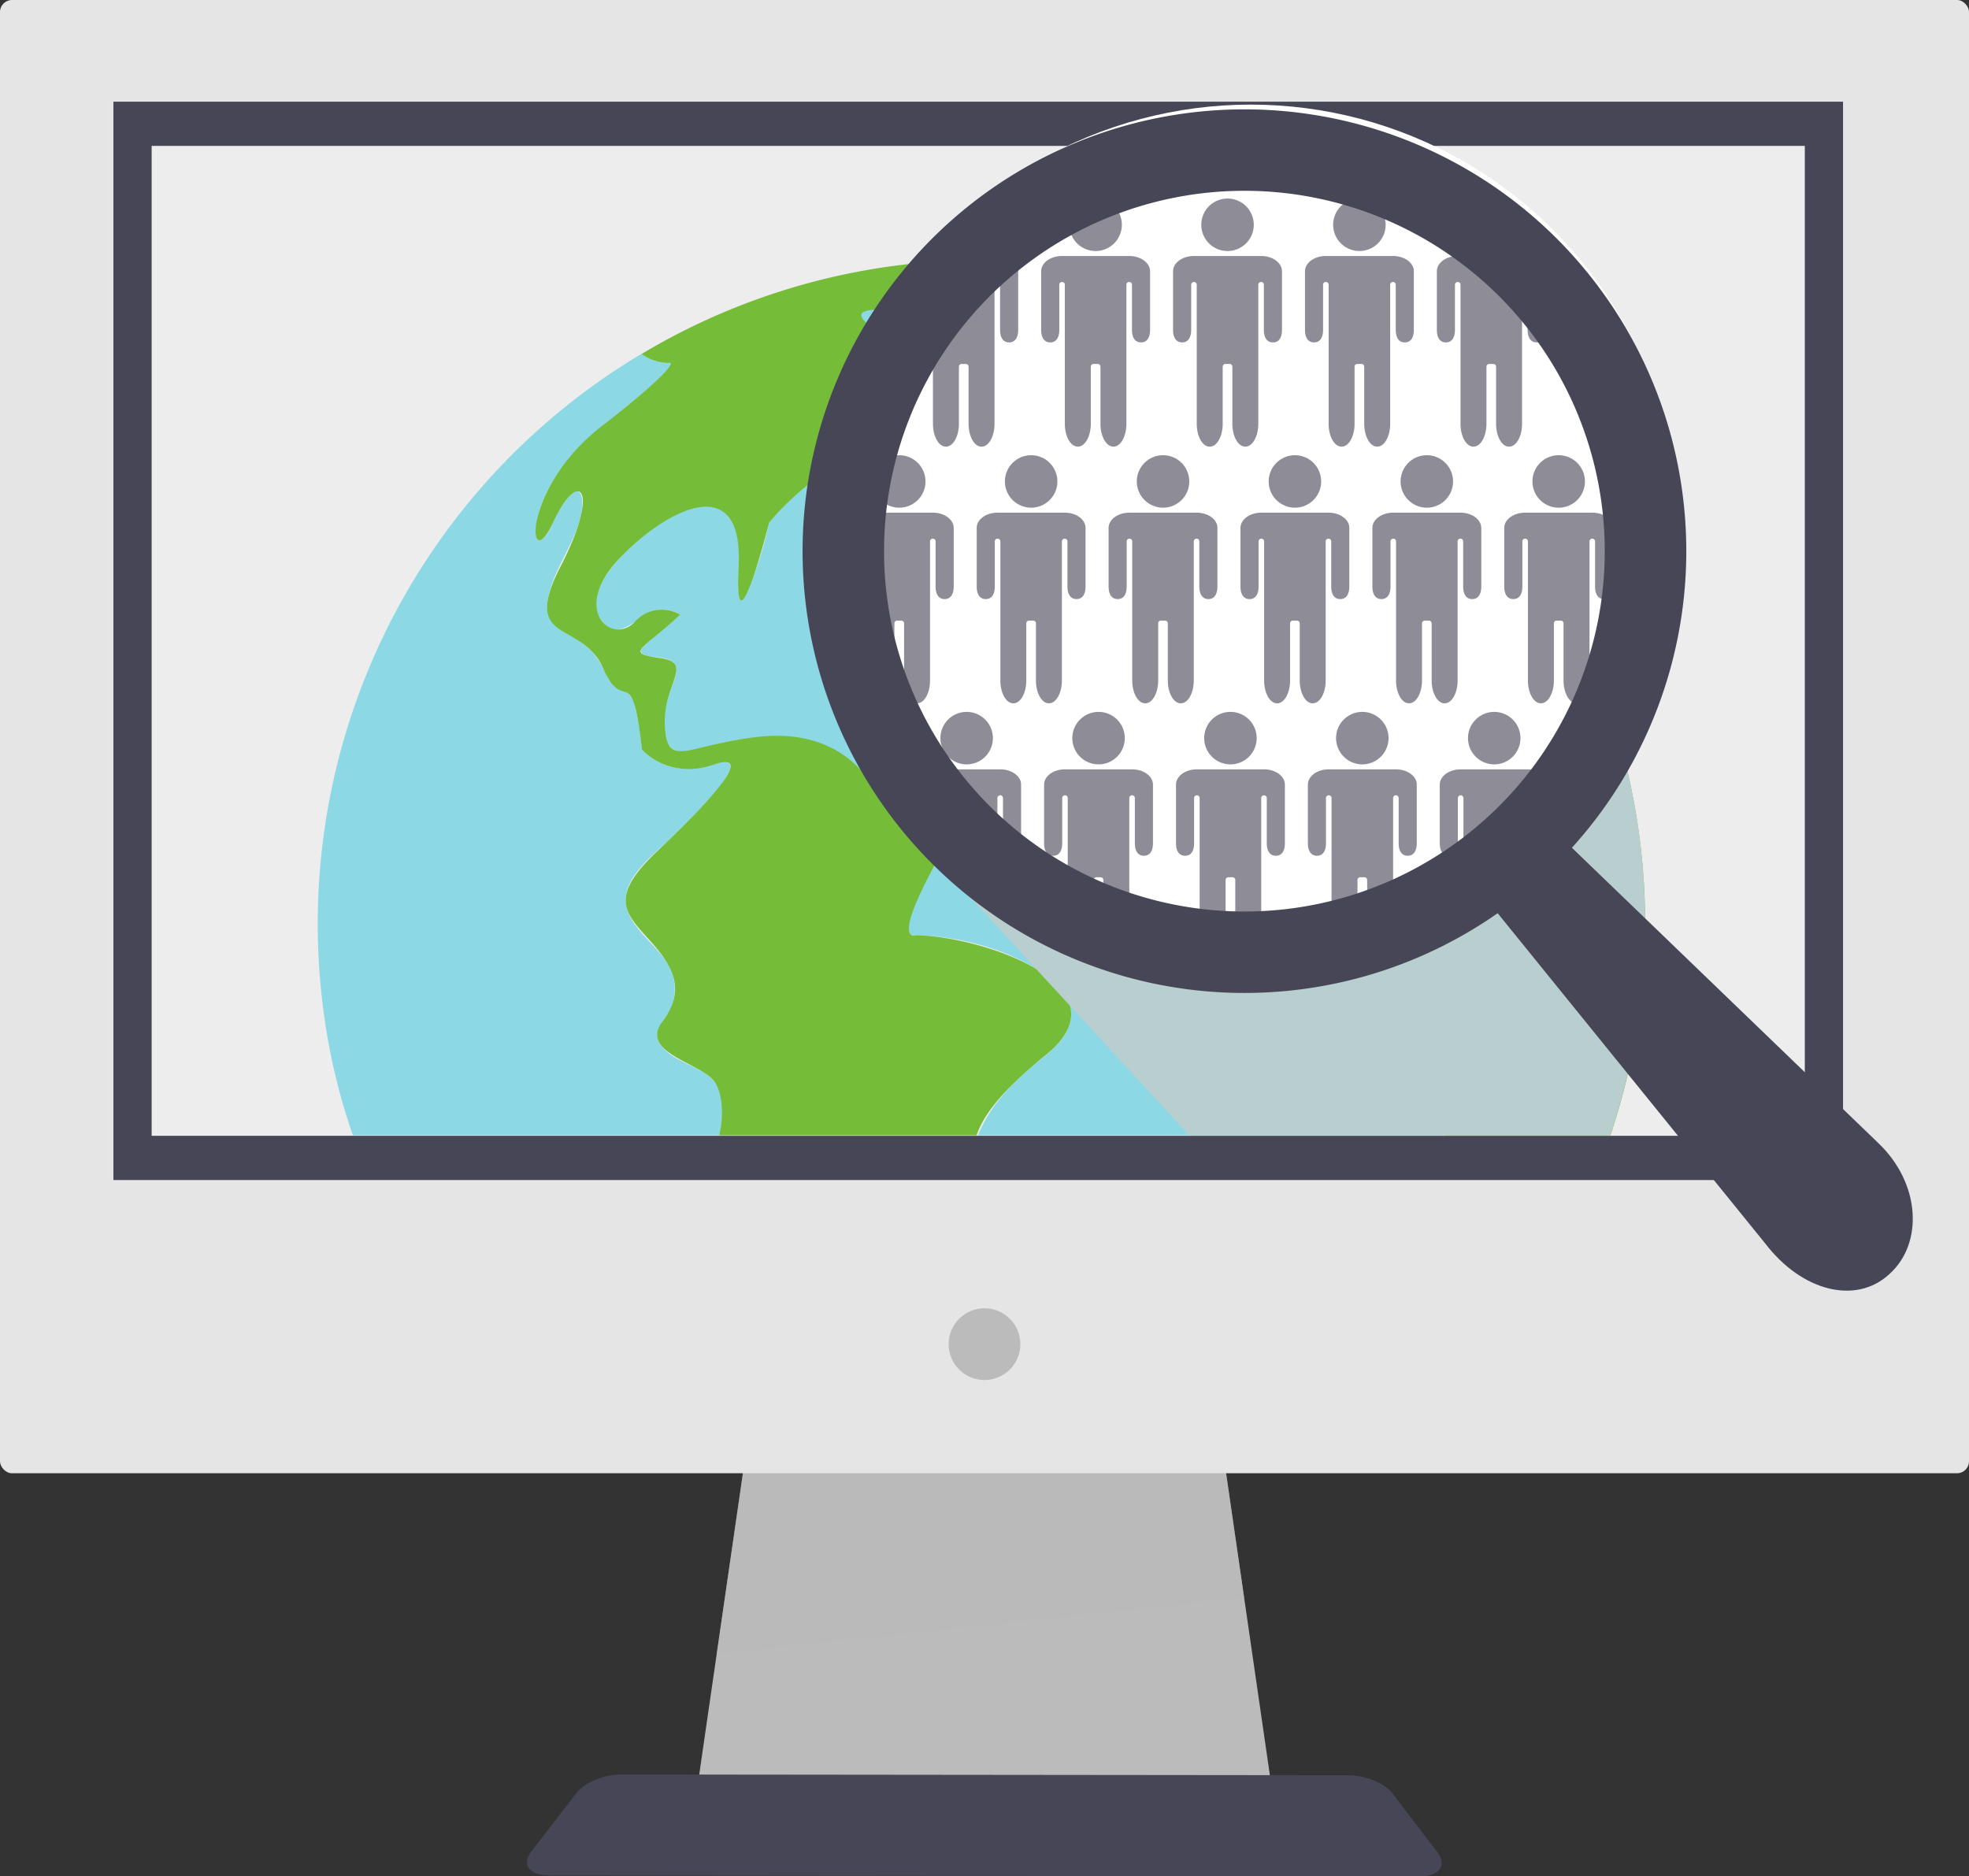 <svg xmlns="http://www.w3.org/2000/svg" width="295" height="281.131" viewBox="0 0 295 281.131">
  <rect x="0" y="0" width="295" height="281.131" fill="#333333" stroke="none"/>
  <g id="Grupo_106471" data-name="Grupo 106471" transform="translate(-355.198 -132.676)">
    <path id="Trazado_162165" data-name="Trazado 162165" d="M468.527,245.3h-86.21l8.406-57.96h69.4Z" transform="translate(77.276 155.758)" fill="#bbb"/>
    <path id="Trazado_162166" data-name="Trazado 162166" d="M462.113,216.317,383.093,224.7l5.419-37.364h69.4Z" transform="translate(79.487 155.758)" fill="#bbb" opacity="0.5" style="mix-blend-mode: multiply;isolation: isolate"/>
    <rect id="Rectángulo_33927" data-name="Rectángulo 33927" width="295" height="220.733" rx="1.794" transform="translate(355.198 132.676)" fill="#e5e5e5"/>
    <path id="Trazado_162167" data-name="Trazado 162167" d="M509.416,217.01l-130.368-.131c-3.022,0-4.192-1.667-2.675-3.626l6.795-8.8c1.178-1.524,4.138-2.714,6.656-2.71l108.9.112c2.525,0,5.493,1.2,6.66,2.737l6.721,8.815C513.6,215.366,512.426,217.014,509.416,217.01Z" transform="translate(58.45 196.797)" fill="#474656"/>
    <rect id="Rectángulo_33928" data-name="Rectángulo 33928" width="259.139" height="161.567" transform="translate(372.188 147.911)" fill="#474656"/>
    <rect id="Rectángulo_33929" data-name="Rectángulo 33929" width="247.678" height="148.315" transform="translate(377.919 154.536)" fill="#ededed"/>
    <circle id="Elipse_505" data-name="Elipse 505" cx="5.373" cy="5.373" r="5.373" transform="translate(497.325 328.692)" fill="#bbb"/>
    <g id="Grupo_106457" data-name="Grupo 106457" transform="translate(402.82 148.349)">
      <g id="Grupo_106394" data-name="Grupo 106394" transform="translate(0 23.284)">
        <g id="Grupo_106393" data-name="Grupo 106393">
          <path id="Trazado_162168" data-name="Trazado 162168" d="M372.817,263.525h54.906c.651-2.756.909-6.937-1.578-8.892-2.214-1.744-6.1-2.448-7.476-5.093-.843-1.617.527-2.918,1.3-4.219a6.979,6.979,0,0,0,.343-6.848c-1.6-3.28-5.705-5.6-6.521-9.239-.916-4.1,4.13-7.768,6.609-10.174,1.871-1.817,3.719-3.665,5.466-5.6a17.087,17.087,0,0,0,3.388-4.554c.439-1.074-.254-1.4-1.251-1.216-2.325.42-4.288,1.24-6.714.8a9.236,9.236,0,0,1-5.162-2.768,43.682,43.682,0,0,0-.982-6.236,3.693,3.693,0,0,0-1.124-2.183c-1.267-.866-2.179-.882-3.049-2.418a17.7,17.7,0,0,0-2.3-3.827,14,14,0,0,0-3.28-2.364c-2.09-1.193-3.788-2.452-3.411-5.12.647-4.589,3.984-8.442,5.02-12.981.3-1.309.477-5.028-1.694-2.864a13.5,13.5,0,0,0-2.51,4.023c-.373.812-.9,2.171-1.8,2.575-1.459.662-.393-3.865-.285-4.215,2.514-8.238,9.67-12.746,15.833-18.081.531-.458,4.346-3.287,3.773-4.223a6.974,6.974,0,0,1-4.254-1.363,99.422,99.422,0,0,0-46.456,105.512A94.413,94.413,0,0,0,372.817,263.525Z" transform="translate(-367.569 -132.387)" fill="#8cd8e5"/>
          <path id="Trazado_162169" data-name="Trazado 162169" d="M387.77,194.23a5.29,5.29,0,0,1,3.245.72c-1.64,1.528-3.422,2.876-5.085,4.365-.77.689-1.278,1.382,0,1.74,1.263.354,3.272.146,4.207,1.216.8.924-.092,2.606-.423,3.545-.766,2.2-2.225,7.272,0,9.158,1.632,1.386,5.655-.412,7.383-.793,8.527-1.875,17.889-1.532,22.955,6.625.8,1.29,1.266,2.749,2.44,3.769a15.747,15.747,0,0,0,4.327,2.321c1.059.45,2.4.947,3.018,1.986.947,1.6-.693,3.611-1.4,4.939-1.155,2.175-3.592,5.817-3.122,8.488a.789.789,0,0,0,1.12.643c6.506.223,13.9,2.117,19.251,5.944,1.986,1.421,4.034,3.518,3.9,6.152-.185,3.7-4.038,5.978-6.494,8.153-3.353,2.968-5.909,5.932-7.445,9.747h69.788c.724-1.051,1.9-1.8,2.622-2.9,1.828-2.795,3.1-7.068.624-9.878-.87-.989-2.8-1.54-3.18-2.9-.281-1,.843-1.836,1.505-2.367,2.125-1.7,4.735-3.507,3.842-6.621-.747-2.61-3.118.462-4.608.339-2.029-.169-1.428-4.361-1.744-5.732-.354-1.532-5.528.647-6.278.855-3.114.858-7.734,2.36-10.448-.269-2.29-2.221-2.618-5.917-3.8-8.731-1.517-3.619-4.381-6.179-6.54-9.358-1.713-2.529,2.229-1.744,3.723-2.329,2.929-1.139,3.414-4.623,3.441-7.38.027-2.518-.4-4.993-.547-7.5-.081-1.463-.219-3.245.474-4.6,1.02-1.994,3.9-1.274,5.624-2.029,1.363-.593,1.355-2,1.536-3.264.273-1.956,1.54-2.294,3.261-2.718,3.357-.828,6.606-3.049,10.128-3.064a2.6,2.6,0,0,1,2.749,2.006c.239.939-.146,3.091.585,3.838.285.3,1.22.239,1.617.447,2.025,1.036,3.453,3.218,4.831,4.947.458.574,1.351,2.206,2.225,2.267.766.05,1.848-1.174,2.441-1.548,1.586-1,3.93-1.474,5.035-3.091,1.028-1.509-1.016-2.525-2.175-2.918-2.3-.785-4.746-.477-7.041-1.136-1.363-.389-1.313-1.224-1.309-2.421,0-1.6-1.286-2.441-2.645-2.983a9.667,9.667,0,0,1-4.858-4.1c-.8-1.34-3.811-5.8-5.262-2.733-1.393,2.945-2.695,5.543-6.536,5.4-3.153-.119-5.59-3.122-5.636-6.175-.058-3.707,4.966-3.5,4.562-7.441-.447-4.327-5.436-6.775-8.788-8.642-.15-.085-2.4-1.32-2.083-1.528,1.1-.712,3.984.481,4.966.993,2.048,1.07,4.981,5.466,7.718,3.769,2.776-1.721-3.091-6.383-4.365-7.022-1.363-.677-3.407-.527-4.423-1.767-.866-1.062-.824-2.691-1.355-3.923-1.424-3.311-5.851-5.589-9.281-6.2-2.548-.454-5.994-1.971-6.244-4.862-.843-.316-1.694-.6-2.544-.885-3.053,1.421-5.9,3.245-8.973,4.619-1.382.62-4.019,1.983-5.539.982-2.433-1.6.466-6.421-1.478-8.511-1.424-1.532-4.643-.235-6.417-.239-.45,0-2.133-.558-2.379.058-.219.551.327,1.424.535,1.906.828,1.932.674,3.672-1.994,3.291-2-.289-3.719-1.882-4.854-3.476l-4.385,1.9c2.437,5.874-12.8-.373-13.585,2.614-.258.966,1.559,2.129,2.36,2.106.539-.015,1.582-1.086,2.021-.7.97.866,1.024,3.334,1.124,4.546.015.192-.092,1.782.27,1.447,2.456-2.29,5.563-3.545,8.053-5.79a7.376,7.376,0,0,1,2.7-2c1.382-.354,2.706.962,3.6,1.825,3.222,3.145,6.871,7.788,6.363,12.619-.073.724-.4,2.213-1.436,2.04-1.409-.243-2.206-2.745-3.11-3.661-1.933-1.956-7.076-4.192-8.611-.539-1.032,2.452,2.5,3.684,4.157,4.469.577.273,1.805.693,1.983,1.409.246,1-2.117,1.574-2.695,1.655-3.137.431-5.474-2.167-7.641-3.988-2.009-1.69-.966,1.725-.216,2.587.208.239,1.009.878.758,1.266-.508.8-2.883.716-3.645.789A24.848,24.848,0,0,0,411.5,174.5a36.973,36.973,0,0,0-6.771,6.2c-.131.154-.262.312-.389.473a58.485,58.485,0,0,1-3.307,10.525c-.855,1.8-1.27.751-1.328-.739-.127-3.391.858-7.518-1.3-10.486-3.9-5.343-12.677,2.275-15.587,5.131-2.348,2.3-6.248,7-3.457,10.386C382.091,199.319,384.983,194.515,387.77,194.23Z" transform="translate(-336.732 -141.811)" fill="#8cd8e5"/>
          <path id="Trazado_162170" data-name="Trazado 162170" d="M378.649,182.165c3.815-8.327,7.245-5.278,1.147,6.536s3.207,8,6.356,15.236c3.168,7.233,4.311-1.521,5.828,12.2,0,0,3.826,4.569,10.675,2.283s-1.143,6.09-8.384,12.954-4.954,9.135-1.143,13.331,5.339,7.618,1.909,12.2c-3.426,4.566,5.332,6.086,7.618,8.754,1.282,1.494,1.705,4.9.9,8.28h38.561c.974-2.791,3.245-6.244,10.436-12.084,12.184-9.913-8.384-17.531-19.421-17.912,0,0-4.05,1.651,3.049-11.052,3.095-5.547-6.1-4.184-8.38-9.135s-7.618-10.667-18.289-9.531-13.727,4.962-14.093-1.517c-.381-6.483,4.562-9.52-.77-10.286s-2.668-1.147,3.06-6.483a5.41,5.41,0,0,0-6.864,1.147c-3.434,3.434-9.531-1.9-2.291-9.516s18.666-13.346,17.908,1.136,4.573-6.536,4.573-6.536,8-10.228,17.912-10.983c9.889-.766,3.8-1.147,3.8-4.581,0-3.418,4.566,5.717,10.1,3.434,5.516-2.294-5.917-3.049-4.77-6.852s7.63-2.679,10.286,2.283,5.717-2.664-1.136-10.675c-6.864-7.992-5.717-3.041-12.2.381s-3.8,5.332-4.951-.381-1.52.381-4.569-2.656,5.435-1.644,9.9-1.151,3.053-2.668,3.053-2.668l4.385-1.9s2.86,4.188,6.282,3.422c3.418-.751-2.287-6.1,1.136-5.332s8-2.287,8.38,2.294-2.664,10.667,9.912,3.8c2.537-1.378,4.231-2.279,5.39-2.818a99.241,99.241,0,0,0-82.014,9.085,6.976,6.976,0,0,0,4.235,1.351s1.909,0-10.278,9.52S374.838,190.48,378.649,182.165Z" transform="translate(-343.425 -142.796)" fill="#75bd38"/>
          <path id="Trazado_162171" data-name="Trazado 162171" d="M404.1,147.39c4.954,3.041,3.434.373,9.9,4.184,6.483,3.815,2.287,8,7.237,8.765s9.528,7.618,5.728,8c-3.815.385-4.2-4.184-9.9-4.958-5.728-.755,2.283,1.9,6.086,5.343,3.815,3.422,3.815,7.483,0,9.081s-.993,10.351,5.22,9.2,3.915-7.618,7.349-6.09,2.283,5.324,8,7.618-.766,5.324,6.1,5.7,10.282,3.049,4.188,5.717-3.041,4.95-8.384-1.532c-5.335-6.467-4.8-.27-5.335-6.467-.516-6.2-9.135-.385-13.7.381s-.762,5.335-4.958,6.086c-4.2.766-6.1-.37-4.954,9.531s-1.52,12.188-6.1,12.188,3.826,5.332,6.1,12.2c2.287,6.852,2.679,11.052,12.58,8.384s6.852-2.668,8,2.668,5.335-3.053,6.09,2.283-9.52,6.479-3.815,9.9,1.54,11.433-1.136,13.335a2.74,2.74,0,0,0-.558.662h24.883a99.371,99.371,0,0,0-60.58-125.248A3.738,3.738,0,0,0,404.1,147.39Z" transform="translate(-269.066 -138.436)" fill="#75bd38"/>
          <path id="Trazado_162172" data-name="Trazado 162172" d="M401.7,144.169c.566.189,1.117.4,1.675.6v-.015C402.818,144.546,402.26,144.361,401.7,144.169Z" transform="translate(-270.305 -138.884)" fill="#fff"/>
        </g>
      </g>
      <g id="Grupo_106396" data-name="Grupo 106396" transform="translate(77.887 23.979)" style="mix-blend-mode: multiply;isolation: isolate">
        <path id="Trazado_162173" data-name="Trazado 162173" d="M402.138,144.326c38.341,13.8,0,0,0,0Z" transform="translate(-346.95 -139.131)" fill="#b9cece"/>
        <g id="Grupo_106395" data-name="Grupo 106395">
          <path id="Trazado_162174" data-name="Trazado 162174" d="M440.442,273.42h63.1a100.038,100.038,0,0,0,4.612-42.822h0l-.108-.947.108.943c-4.146-37.213-29.953-69.75-65.161-82.422l0-.015c-.427-.162-.912-.285-1.347-.466a96.865,96.865,0,0,0-21.3-4.689,102.851,102.851,0,0,0-14.686.708c-12.5,8.153-13.889,22.366-17.531,38.8-2.036,9.177,6.163,40.724,6.163,40.724Z" transform="translate(-387.802 -142.977)" fill="#b9cece"/>
          <path id="Trazado_162175" data-name="Trazado 162175" d="M419.219,167.133c-.081-.724-.162-1.471-.246-2.217C419.046,165.574,419.131,166.325,419.219,167.133Z" transform="translate(-298.978 -80.459)" fill="#b9cece"/>
        </g>
      </g>
      <g id="Grupo_106456" data-name="Grupo 106456" transform="translate(72.651)">
        <circle id="Elipse_506" data-name="Elipse 506" cx="64.077" cy="64.077" r="64.077" transform="translate(3.034)" fill="#fff"/>
        <g id="Grupo_106454" data-name="Grupo 106454" transform="translate(0.463 14.072)">
          <g id="Grupo_106453" data-name="Grupo 106453">
            <g id="Grupo_106399" data-name="Grupo 106399" transform="translate(55.015)">
              <g id="Grupo_106397" data-name="Grupo 106397" transform="translate(4.227)">
                <path id="Trazado_162176" data-name="Trazado 162176" d="M405.881,148.268a3.932,3.932,0,1,0-3.93-3.93A3.933,3.933,0,0,0,405.881,148.268Z" transform="translate(-401.951 -140.403)" fill="#8e8d97"/>
              </g>
              <g id="Grupo_106398" data-name="Grupo 106398" transform="translate(0 8.611)">
                <path id="Trazado_162177" data-name="Trazado 162177" d="M417.167,144.927c0-1.263-1.393-2.287-3.114-2.287H403.967c-1.721,0-3.114,1.024-3.114,2.287V153.7c0,1.343.6,1.886,1.344,1.886h.027c.743,0,1.343-.543,1.343-1.886v-6.76a.408.408,0,0,1,.42-.408H404a.407.407,0,0,1,.4.408v20.83c0,1.894.862,3.43,1.925,3.43h.039c1.062,0,1.925-1.536,1.925-3.43v-8.546a.416.416,0,0,1,.416-.412c.2,0,.424,0,.616,0a.413.413,0,0,1,.416.412v8.546c0,1.894.862,3.43,1.925,3.43h.038c1.062,0,1.925-1.536,1.925-3.43V146.94a.407.407,0,0,1,.4-.408h.012a.408.408,0,0,1,.42.408v6.76c0,1.343.6,1.886,1.343,1.886h.027c.743,0,1.343-.543,1.343-1.886v-8.773Z" transform="translate(-400.853 -142.64)" fill="#8e8d97"/>
              </g>
            </g>
            <g id="Grupo_106402" data-name="Grupo 106402" transform="translate(74.778)">
              <g id="Grupo_106400" data-name="Grupo 106400" transform="translate(4.223)">
                <path id="Trazado_162178" data-name="Trazado 162178" d="M411.014,148.268a3.932,3.932,0,1,0-3.93-3.93A3.931,3.931,0,0,0,411.014,148.268Z" transform="translate(-407.084 -140.403)" fill="#8e8d97"/>
              </g>
              <g id="Grupo_106401" data-name="Grupo 106401" transform="translate(0 8.611)">
                <path id="Trazado_162179" data-name="Trazado 162179" d="M422.3,144.927c0-1.263-1.393-2.287-3.114-2.287H409.1c-1.717,0-3.11,1.024-3.11,2.287V153.7c0,1.343.6,1.886,1.34,1.886h.027c.743,0,1.343-.543,1.343-1.886v-6.76a.408.408,0,0,1,.42-.408h.012a.41.41,0,0,1,.4.408v20.83c0,1.894.859,3.43,1.921,3.43h.042c1.062,0,1.921-1.536,1.921-3.43v-8.546a.416.416,0,0,1,.416-.412c.2,0,.424,0,.616,0a.413.413,0,0,1,.416.412v8.546c0,1.894.862,3.43,1.925,3.43h.039c1.062,0,1.925-1.536,1.925-3.43V146.94a.41.41,0,0,1,.4-.408h.012a.411.411,0,0,1,.42.408v6.76c0,1.343.6,1.886,1.34,1.886h.027c.743,0,1.343-.543,1.343-1.886v-8.773Z" transform="translate(-405.987 -142.64)" fill="#8e8d97"/>
              </g>
            </g>
            <g id="Grupo_106405" data-name="Grupo 106405" transform="translate(94.538)">
              <g id="Grupo_106403" data-name="Grupo 106403" transform="translate(4.223)">
                <path id="Trazado_162180" data-name="Trazado 162180" d="M416.147,148.268a3.932,3.932,0,1,0-3.93-3.93A3.931,3.931,0,0,0,416.147,148.268Z" transform="translate(-412.217 -140.403)" fill="#8e8d97"/>
              </g>
              <g id="Grupo_106404" data-name="Grupo 106404" transform="translate(0 8.611)">
                <path id="Trazado_162181" data-name="Trazado 162181" d="M427.43,144.927c0-1.263-1.394-2.287-3.11-2.287H414.23c-1.717,0-3.11,1.024-3.11,2.287V153.7c0,1.343.6,1.886,1.34,1.886h.027c.743,0,1.343-.543,1.343-1.886v-6.76a.408.408,0,0,1,.42-.408h.011a.41.41,0,0,1,.4.408v20.83c0,1.894.862,3.43,1.925,3.43h.039c1.062,0,1.925-1.536,1.925-3.43v-8.546a.412.412,0,0,1,.412-.412c.2,0,.424,0,.62,0a.412.412,0,0,1,.412.412v8.546c0,1.894.862,3.43,1.925,3.43h.039c1.062,0,1.925-1.536,1.925-3.43V146.94a.41.41,0,0,1,.4-.408h.012a.408.408,0,0,1,.42.408v6.76c0,1.343.6,1.886,1.34,1.886h.031c.739,0,1.34-.543,1.34-1.886v-8.773Z" transform="translate(-411.12 -142.64)" fill="#8e8d97"/>
              </g>
            </g>
            <g id="Grupo_106407" data-name="Grupo 106407" transform="translate(114.298 12.392)">
              <g id="Grupo_106406" data-name="Grupo 106406">
                <path id="Trazado_162182" data-name="Trazado 162182" d="M419.1,164.147h.038c1.062,0,1.925-1.536,1.925-3.43v-8.546a.413.413,0,0,1,.416-.412h.2c-.189-.273-.358-.562-.562-.824-1.32-1.705-2.625-3.707-3.942-5.82v15.6C417.174,162.611,418.036,164.147,419.1,164.147Z" transform="translate(-413.629 -139.368)" fill="#8e8d97"/>
                <path id="Trazado_162183" data-name="Trazado 162183" d="M417.6,152.788h.027c.739,0,1.34-.547,1.34-1.886v-2.876c-.889-1.447-1.79-2.929-2.71-4.4V150.9C416.253,152.241,416.854,152.788,417.6,152.788Z" transform="translate(-416.253 -143.622)" fill="#8e8d97"/>
                <path id="Trazado_162184" data-name="Trazado 162184" d="M420.481,158.234h.039a1.359,1.359,0,0,0,.982-.5,27.846,27.846,0,0,0-2.941-10.548V154.8C418.56,156.7,419.418,158.234,420.481,158.234Z" transform="translate(-409.679 -133.455)" fill="#8e8d97"/>
              </g>
            </g>
            <g id="Grupo_106409" data-name="Grupo 106409" transform="translate(4.617 21.4)">
              <g id="Grupo_106408" data-name="Grupo 106408">
                <path id="Trazado_162185" data-name="Trazado 162185" d="M389.682,161.733h.038c1.066,0,1.925-1.536,1.925-3.43V145.962a45.664,45.664,0,0,0-3.884,9.281v3.06C387.761,160.2,388.619,161.733,389.682,161.733Z" transform="translate(-387.761 -145.962)" fill="#8e8d97"/>
              </g>
            </g>
            <g id="Grupo_106412" data-name="Grupo 106412" transform="translate(15.496 0.589)">
              <g id="Grupo_106410" data-name="Grupo 106410" transform="translate(5.101)">
                <path id="Trazado_162186" data-name="Trazado 162186" d="M394.969,147.832a3.923,3.923,0,0,0,2.044-7.276c-1.621,1.99-3.353,3.911-5.1,5.794A3.919,3.919,0,0,0,394.969,147.832Z" transform="translate(-391.912 -140.556)" fill="#8e8d97"/>
              </g>
              <g id="Grupo_106411" data-name="Grupo 106411" transform="translate(0 8.022)">
                <path id="Trazado_162187" data-name="Trazado 162187" d="M390.587,153.7c0,1.34.6,1.886,1.343,1.886h.027c.739,0,1.344-.547,1.344-1.886v-6.76a.408.408,0,0,1,.416-.408h.015a.407.407,0,0,1,.4.408v20.83c0,1.894.862,3.43,1.925,3.43h.039c1.062,0,1.925-1.536,1.925-3.43v-8.546a.413.413,0,0,1,.416-.412c.193,0,.42,0,.616,0a.416.416,0,0,1,.416.412v8.546c0,1.894.858,3.43,1.925,3.43h.038c1.063,0,1.925-1.536,1.925-3.43V146.94a.407.407,0,0,1,.4-.408h.012a.408.408,0,0,1,.42.408v6.76c0,1.34.6,1.886,1.343,1.886h.027c.739,0,1.343-.547,1.343-1.886v-8.773c0-1.263-1.393-2.287-3.114-2.287H393.7l-.1.008c-1.028,1.1-2.04,2.194-3.018,3.284Z" transform="translate(-390.587 -142.64)" fill="#8e8d97"/>
              </g>
            </g>
            <g id="Grupo_106415" data-name="Grupo 106415" transform="translate(35.255)">
              <g id="Grupo_106413" data-name="Grupo 106413" transform="translate(4.223)">
                <path id="Trazado_162188" data-name="Trazado 162188" d="M400.751,148.268a3.932,3.932,0,1,0-3.934-3.93A3.933,3.933,0,0,0,400.751,148.268Z" transform="translate(-396.817 -140.403)" fill="#8e8d97"/>
              </g>
              <g id="Grupo_106414" data-name="Grupo 106414" transform="translate(0 8.611)">
                <path id="Trazado_162189" data-name="Trazado 162189" d="M412.034,144.927c0-1.263-1.394-2.287-3.114-2.287H398.834c-1.721,0-3.114,1.024-3.114,2.287V153.7c0,1.343.6,1.886,1.344,1.886h.027c.743,0,1.344-.543,1.344-1.886v-6.76a.408.408,0,0,1,.42-.408h.011a.407.407,0,0,1,.4.408v20.83c0,1.894.862,3.43,1.925,3.43h.039c1.062,0,1.925-1.536,1.925-3.43v-8.546a.413.413,0,0,1,.416-.412c.2,0,.42,0,.616,0a.416.416,0,0,1,.416.412v8.546c0,1.894.862,3.43,1.925,3.43h.038c1.063,0,1.925-1.536,1.925-3.43V146.94a.407.407,0,0,1,.4-.408h.012a.408.408,0,0,1,.42.408v6.76c0,1.343.6,1.886,1.343,1.886h.027c.743,0,1.343-.543,1.343-1.886v-8.773Z" transform="translate(-395.72 -142.64)" fill="#8e8d97"/>
              </g>
            </g>
            <g id="Grupo_106418" data-name="Grupo 106418" transform="translate(25.597 38.456)">
              <g id="Grupo_106416" data-name="Grupo 106416" transform="translate(4.222)">
                <circle id="Elipse_507" data-name="Elipse 507" cx="3.933" cy="3.933" r="3.933" fill="#8e8d97"/>
              </g>
              <g id="Grupo_106417" data-name="Grupo 106417" transform="translate(0 8.612)">
                <path id="Trazado_162190" data-name="Trazado 162190" d="M409.521,154.917c0-1.263-1.394-2.287-3.114-2.287H396.321c-1.717,0-3.11,1.024-3.11,2.287v8.773c0,1.34.6,1.886,1.34,1.886h.027c.743,0,1.343-.547,1.343-1.886v-6.76a.406.406,0,0,1,.42-.408h.012a.41.41,0,0,1,.4.408v20.83c0,1.894.859,3.43,1.921,3.43h.042c1.062,0,1.921-1.536,1.921-3.43v-8.546a.411.411,0,0,1,.416-.412c.2,0,.423,0,.616,0a.408.408,0,0,1,.416.412v8.546c0,1.894.862,3.43,1.925,3.43h.039c1.062,0,1.925-1.536,1.925-3.43V156.93a.407.407,0,0,1,.4-.408h.012a.408.408,0,0,1,.42.408v6.76c0,1.34.6,1.886,1.34,1.886h.027c.743,0,1.344-.547,1.344-1.886v-8.773Z" transform="translate(-393.211 -152.63)" fill="#8e8d97"/>
              </g>
            </g>
            <g id="Grupo_106421" data-name="Grupo 106421" transform="translate(45.356 38.456)">
              <g id="Grupo_106419" data-name="Grupo 106419" transform="translate(4.223)">
                <circle id="Elipse_508" data-name="Elipse 508" cx="3.933" cy="3.933" r="3.933" fill="#8e8d97"/>
              </g>
              <g id="Grupo_106420" data-name="Grupo 106420" transform="translate(0 8.612)">
                <path id="Trazado_162191" data-name="Trazado 162191" d="M414.654,154.917c0-1.263-1.394-2.287-3.11-2.287h-10.09c-1.717,0-3.11,1.024-3.11,2.287v8.773c0,1.34.6,1.886,1.34,1.886h.027c.743,0,1.343-.547,1.343-1.886v-6.76a.406.406,0,0,1,.42-.408h.012a.41.41,0,0,1,.4.408v20.83c0,1.894.862,3.43,1.925,3.43h.038c1.063,0,1.925-1.536,1.925-3.43v-8.546a.408.408,0,0,1,.412-.412c.2,0,.423,0,.62,0a.407.407,0,0,1,.412.412v8.546c0,1.894.862,3.43,1.925,3.43h.039c1.062,0,1.925-1.536,1.925-3.43V156.93a.41.41,0,0,1,.4-.408h.011a.406.406,0,0,1,.42.408v6.76c0,1.34.6,1.886,1.34,1.886h.031c.739,0,1.34-.547,1.34-1.886v-8.773Z" transform="translate(-398.344 -152.63)" fill="#8e8d97"/>
              </g>
            </g>
            <g id="Grupo_106424" data-name="Grupo 106424" transform="translate(65.116 38.456)">
              <g id="Grupo_106422" data-name="Grupo 106422" transform="translate(4.223)">
                <circle id="Elipse_509" data-name="Elipse 509" cx="3.933" cy="3.933" r="3.933" fill="#8e8d97"/>
              </g>
              <g id="Grupo_106423" data-name="Grupo 106423" transform="translate(0 8.612)">
                <path id="Trazado_162192" data-name="Trazado 162192" d="M419.787,154.917c0-1.263-1.394-2.287-3.11-2.287H406.591c-1.721,0-3.114,1.024-3.114,2.287v8.773c0,1.34.6,1.886,1.343,1.886h.027c.739,0,1.34-.547,1.34-1.886v-6.76a.408.408,0,0,1,.42-.408h.012a.41.41,0,0,1,.4.408v20.83c0,1.894.862,3.43,1.925,3.43h.038c1.063,0,1.925-1.536,1.925-3.43v-8.546a.408.408,0,0,1,.416-.412c.193,0,.42,0,.616,0a.411.411,0,0,1,.416.412v8.546c0,1.894.858,3.43,1.921,3.43h.039c1.066,0,1.925-1.536,1.925-3.43V156.93a.41.41,0,0,1,.4-.408h.011a.406.406,0,0,1,.42.408v6.76c0,1.34.6,1.886,1.344,1.886h.027c.739,0,1.34-.547,1.34-1.886v-8.773Z" transform="translate(-403.477 -152.63)" fill="#8e8d97"/>
              </g>
            </g>
            <g id="Grupo_106427" data-name="Grupo 106427" transform="translate(84.876 38.456)">
              <g id="Grupo_106425" data-name="Grupo 106425" transform="translate(4.224)">
                <circle id="Elipse_510" data-name="Elipse 510" cx="3.933" cy="3.933" r="3.933" fill="#8e8d97"/>
              </g>
              <g id="Grupo_106426" data-name="Grupo 106426" transform="translate(0 8.612)">
                <path id="Trazado_162193" data-name="Trazado 162193" d="M424.924,154.917c0-1.263-1.393-2.287-3.114-2.287H411.724c-1.721,0-3.114,1.024-3.114,2.287v8.773c0,1.34.6,1.886,1.344,1.886h.027c.739,0,1.344-.547,1.344-1.886v-6.76a.405.405,0,0,1,.416-.408h.016a.407.407,0,0,1,.4.408v20.83c0,1.894.862,3.43,1.925,3.43h.038c1.063,0,1.925-1.536,1.925-3.43v-8.546a.408.408,0,0,1,.416-.412c.193,0,.42,0,.616,0a.411.411,0,0,1,.416.412v8.546c0,1.894.859,3.43,1.925,3.43h.039c1.062,0,1.925-1.536,1.925-3.43V156.93a.407.407,0,0,1,.4-.408h.011a.406.406,0,0,1,.42.408v6.76c0,1.34.6,1.886,1.344,1.886h.027c.739,0,1.343-.547,1.343-1.886v-8.773Z" transform="translate(-408.61 -152.63)" fill="#8e8d97"/>
              </g>
            </g>
            <g id="Grupo_106430" data-name="Grupo 106430" transform="translate(104.635 38.457)">
              <g id="Grupo_106428" data-name="Grupo 106428" transform="translate(4.223)">
                <path id="Trazado_162194" data-name="Trazado 162194" d="M418.774,158.258a3.932,3.932,0,1,0-3.934-3.934A3.934,3.934,0,0,0,418.774,158.258Z" transform="translate(-414.84 -150.393)" fill="#8e8d97"/>
              </g>
              <g id="Grupo_106429" data-name="Grupo 106429" transform="translate(0 8.611)">
                <path id="Trazado_162195" data-name="Trazado 162195" d="M430.057,154.917c0-1.263-1.393-2.287-3.114-2.287H416.857c-1.721,0-3.114,1.024-3.114,2.287v8.773c0,1.34.6,1.886,1.343,1.886h.027c.743,0,1.344-.547,1.344-1.886v-6.76a.406.406,0,0,1,.42-.408h.012a.407.407,0,0,1,.4.408v20.83c0,1.894.862,3.43,1.925,3.43h.039c1.062,0,1.925-1.536,1.925-3.43v-8.546a.408.408,0,0,1,.416-.412c.192,0,.42,0,.616,0a.411.411,0,0,1,.416.412v8.546c0,1.894.862,3.43,1.925,3.43h.039c1.062,0,1.925-1.536,1.925-3.43V156.93a.407.407,0,0,1,.4-.408h.012a.406.406,0,0,1,.42.408v6.76c0,1.34.6,1.886,1.344,1.886h.027c.743,0,1.343-.547,1.343-1.886v-8.773Z" transform="translate(-413.743 -152.63)" fill="#8e8d97"/>
              </g>
            </g>
            <g id="Grupo_106432" data-name="Grupo 106432" transform="translate(124.395 47.23)">
              <g id="Grupo_106431" data-name="Grupo 106431">
                <path id="Trazado_162196" data-name="Trazado 162196" d="M420.862,152.672a2.422,2.422,0,0,0-1.986,2.125v8.773c0,1.34.6,1.886,1.343,1.886h.027a.766.766,0,0,0,.135-.031c.042-.774.115-1.536.123-2.329C420.523,159.975,420.751,156.387,420.862,152.672Z" transform="translate(-418.876 -152.672)" fill="#8e8d97"/>
              </g>
            </g>
            <g id="Grupo_106434" data-name="Grupo 106434" transform="translate(0 47.457)">
              <g id="Grupo_106433" data-name="Grupo 106433">
                <path id="Trazado_162197" data-name="Trazado 162197" d="M387.579,165.288h.027c.743,0,1.344-.547,1.344-1.886v-8.773a2.207,2.207,0,0,0-1.378-1.9,67.329,67.329,0,0,0-1,12A1.167,1.167,0,0,0,387.579,165.288Z" transform="translate(-386.562 -152.731)" fill="#8e8d97"/>
              </g>
            </g>
            <g id="Grupo_106437" data-name="Grupo 106437" transform="translate(5.833 38.456)">
              <g id="Grupo_106435" data-name="Grupo 106435" transform="translate(4.225)">
                <circle id="Elipse_511" data-name="Elipse 511" cx="3.933" cy="3.933" r="3.933" fill="#8e8d97"/>
              </g>
              <g id="Grupo_106436" data-name="Grupo 106436" transform="translate(0 8.612)">
                <path id="Trazado_162198" data-name="Trazado 162198" d="M404.391,154.917c0-1.263-1.394-2.287-3.114-2.287H391.191c-1.721,0-3.114,1.024-3.114,2.287v8.773c0,1.34.6,1.886,1.343,1.886h.027c.743,0,1.343-.547,1.343-1.886v-6.76a.406.406,0,0,1,.42-.408h.012a.407.407,0,0,1,.4.408v20.83c0,1.894.862,3.43,1.925,3.43h.039c1.062,0,1.925-1.536,1.925-3.43v-8.546a.411.411,0,0,1,.416-.412c.2,0,.423,0,.616,0a.408.408,0,0,1,.416.412v8.546c0,1.894.862,3.43,1.925,3.43h.039c1.062,0,1.925-1.536,1.925-3.43V156.93a.407.407,0,0,1,.4-.408h.012a.406.406,0,0,1,.42.408v6.76c0,1.34.6,1.886,1.344,1.886h.027c.743,0,1.344-.547,1.344-1.886v-8.773Z" transform="translate(-388.077 -152.63)" fill="#8e8d97"/>
              </g>
            </g>
            <g id="Grupo_106440" data-name="Grupo 106440" transform="translate(15.935 76.914)">
              <g id="Grupo_106438" data-name="Grupo 106438" transform="translate(4.223)">
                <path id="Trazado_162199" data-name="Trazado 162199" d="M395.732,168.248a3.932,3.932,0,1,0-3.934-3.934A3.931,3.931,0,0,0,395.732,168.248Z" transform="translate(-391.798 -160.383)" fill="#8e8d97"/>
              </g>
              <g id="Grupo_106439" data-name="Grupo 106439" transform="translate(0 8.611)">
                <path id="Trazado_162200" data-name="Trazado 162200" d="M403.87,166.508h.012a.412.412,0,0,1,.42.412v6.76c0,1.34.6,1.886,1.343,1.886h.027c.739,0,1.34-.547,1.34-1.886v-8.773c0-1.263-1.393-2.287-3.11-2.287H393.815c-1.721,0-3.114,1.024-3.114,2.287v5.6q1.265,1.565,2.71,3.037V166.92a.414.414,0,0,1,.42-.412h.011a.416.416,0,0,1,.4.412v7.43a55.818,55.818,0,0,0,9.22,7.06V166.92A.416.416,0,0,1,403.87,166.508Z" transform="translate(-390.701 -162.62)" fill="#8e8d97"/>
              </g>
            </g>
            <g id="Grupo_106443" data-name="Grupo 106443" transform="translate(35.694 76.913)">
              <g id="Grupo_106441" data-name="Grupo 106441" transform="translate(4.224)">
                <circle id="Elipse_512" data-name="Elipse 512" cx="3.933" cy="3.933" r="3.933" fill="#8e8d97"/>
              </g>
              <g id="Grupo_106442" data-name="Grupo 106442" transform="translate(0 8.612)">
                <path id="Trazado_162201" data-name="Trazado 162201" d="M397.178,175.566h.027c.739,0,1.343-.547,1.343-1.886v-6.76a.411.411,0,0,1,.416-.412h.011a.413.413,0,0,1,.4.412v19.914c1.27.543,2.548,1.066,3.85,1.555a5.851,5.851,0,0,0,.039-.639V179.2a.408.408,0,0,1,.416-.412c.193,0,.42,0,.616,0a.411.411,0,0,1,.416.412v8.546a6.066,6.066,0,0,0,.127,1.213c1.078.381,2.159.747,3.249,1.089a5.072,5.072,0,0,0,.512-2.3V166.92a.412.412,0,0,1,.4-.412h.011a.412.412,0,0,1,.42.412v6.76c0,1.34.6,1.886,1.343,1.886h.027c.739,0,1.343-.547,1.343-1.886v-8.773c0-1.263-1.4-2.287-3.114-2.287H398.948c-1.721,0-3.114,1.024-3.114,2.287v8.773C395.834,175.019,396.434,175.566,397.178,175.566Z" transform="translate(-395.834 -162.62)" fill="#8e8d97"/>
              </g>
            </g>
            <g id="Grupo_106446" data-name="Grupo 106446" transform="translate(55.454 76.914)">
              <g id="Grupo_106444" data-name="Grupo 106444" transform="translate(4.223)">
                <path id="Trazado_162202" data-name="Trazado 162202" d="M406,168.248a3.932,3.932,0,1,0-3.934-3.934A3.934,3.934,0,0,0,406,168.248Z" transform="translate(-402.064 -160.383)" fill="#8e8d97"/>
              </g>
              <g id="Grupo_106445" data-name="Grupo 106445" transform="translate(0 8.611)">
                <path id="Trazado_162203" data-name="Trazado 162203" d="M417.281,164.907c0-1.263-1.393-2.287-3.114-2.287H404.081c-1.721,0-3.114,1.024-3.114,2.287v8.773c0,1.34.6,1.886,1.344,1.886h.027c.743,0,1.343-.547,1.343-1.886v-6.76a.412.412,0,0,1,.42-.412l.011,0a.407.407,0,0,1,.4.408v20.83c0,1.894.862,3.426,1.925,3.426h.039c1.062,0,1.925-1.532,1.925-3.426V179.2a.408.408,0,0,1,.416-.412c.192,0,.42,0,.616,0a.411.411,0,0,1,.416.412v8.546c0,1.894.862,3.426,1.925,3.426h.038c1.062,0,1.925-1.532,1.925-3.426V166.92a.407.407,0,0,1,.4-.408l.011,0a.412.412,0,0,1,.42.412v6.76c0,1.34.6,1.886,1.343,1.886h.027c.743,0,1.343-.547,1.343-1.886v-8.773Z" transform="translate(-400.967 -162.62)" fill="#8e8d97"/>
              </g>
            </g>
            <g id="Grupo_106449" data-name="Grupo 106449" transform="translate(75.213 76.914)">
              <g id="Grupo_106447" data-name="Grupo 106447" transform="translate(4.223)">
                <path id="Trazado_162204" data-name="Trazado 162204" d="M411.131,168.248a3.932,3.932,0,1,0-3.934-3.934A3.934,3.934,0,0,0,411.131,168.248Z" transform="translate(-407.197 -160.383)" fill="#8e8d97"/>
              </g>
              <g id="Grupo_106448" data-name="Grupo 106448" transform="translate(0 8.611)">
                <path id="Trazado_162205" data-name="Trazado 162205" d="M409.245,166.508a.412.412,0,0,1,.4.412v20.83c0,1.894.862,3.426,1.925,3.426h.039c1.062,0,1.925-1.532,1.925-3.426V179.2a.411.411,0,0,1,.416-.412c.2,0,.423,0,.616,0a.408.408,0,0,1,.416.412v8.546a5.269,5.269,0,0,0,.427,2.129,26.463,26.463,0,0,1,3.461-3.022V166.92a.413.413,0,0,1,.4-.412h.011a.412.412,0,0,1,.42.412v6.76c0,1.34.6,1.886,1.343,1.886h.027c.743,0,1.343-.547,1.343-1.886v-8.773c0-1.263-1.393-2.287-3.114-2.287H409.214c-1.721,0-3.114,1.024-3.114,2.287v8.773c0,1.34.6,1.886,1.343,1.886h.027c.743,0,1.343-.547,1.343-1.886v-6.76a.412.412,0,0,1,.42-.412Z" transform="translate(-406.1 -162.62)" fill="#8e8d97"/>
              </g>
            </g>
            <g id="Grupo_106452" data-name="Grupo 106452" transform="translate(94.973 76.913)">
              <g id="Grupo_106450" data-name="Grupo 106450" transform="translate(4.226)">
                <circle id="Elipse_513" data-name="Elipse 513" cx="3.933" cy="3.933" r="3.933" fill="#8e8d97"/>
              </g>
              <g id="Grupo_106451" data-name="Grupo 106451" transform="translate(0 8.612)">
                <path id="Trazado_162206" data-name="Trazado 162206" d="M424,175.285V166.92a.413.413,0,0,1,.4-.412h.011a.411.411,0,0,1,.416.412v6.76a3.152,3.152,0,0,0,.123.9,30.521,30.521,0,0,0,2.591-2.21v-7.46c0-1.263-1.394-2.287-3.114-2.287H414.347c-1.717,0-3.114,1.024-3.114,2.287v8.773c0,1.34.6,1.886,1.343,1.886h.027c.743,0,1.343-.547,1.343-1.886v-6.76a.412.412,0,0,1,.42-.412h.012a.416.416,0,0,1,.4.412v13.8A78.683,78.683,0,0,0,424,175.285Z" transform="translate(-411.233 -162.62)" fill="#8e8d97"/>
              </g>
            </g>
          </g>
        </g>
        <g id="Grupo_106455" data-name="Grupo 106455" transform="translate(0 0.686)">
          <path id="Trazado_162207" data-name="Trazado 162207" d="M472.952,230.35l-.185.169C467.8,235,459.8,232.995,454.336,225.9l-41.1-50.733,10.859-9.8,47.06,45.351C477.66,216.88,477.914,225.869,472.952,230.35Z" transform="translate(-310.084 -55.884)" fill="#474656"/>
          <path id="Trazado_162208" data-name="Trazado 162208" d="M417.213,147.2a66.2,66.2,0,1,0,76.328,3.907A66.251,66.251,0,0,0,417.213,147.2Zm77.837,89.324a53.992,53.992,0,1,1,3.188-62.247A54.03,54.03,0,0,1,495.05,236.526Z" transform="translate(-386.442 -136.926)" fill="#474656"/>
        </g>
      </g>
    </g>
  </g>
</svg>
